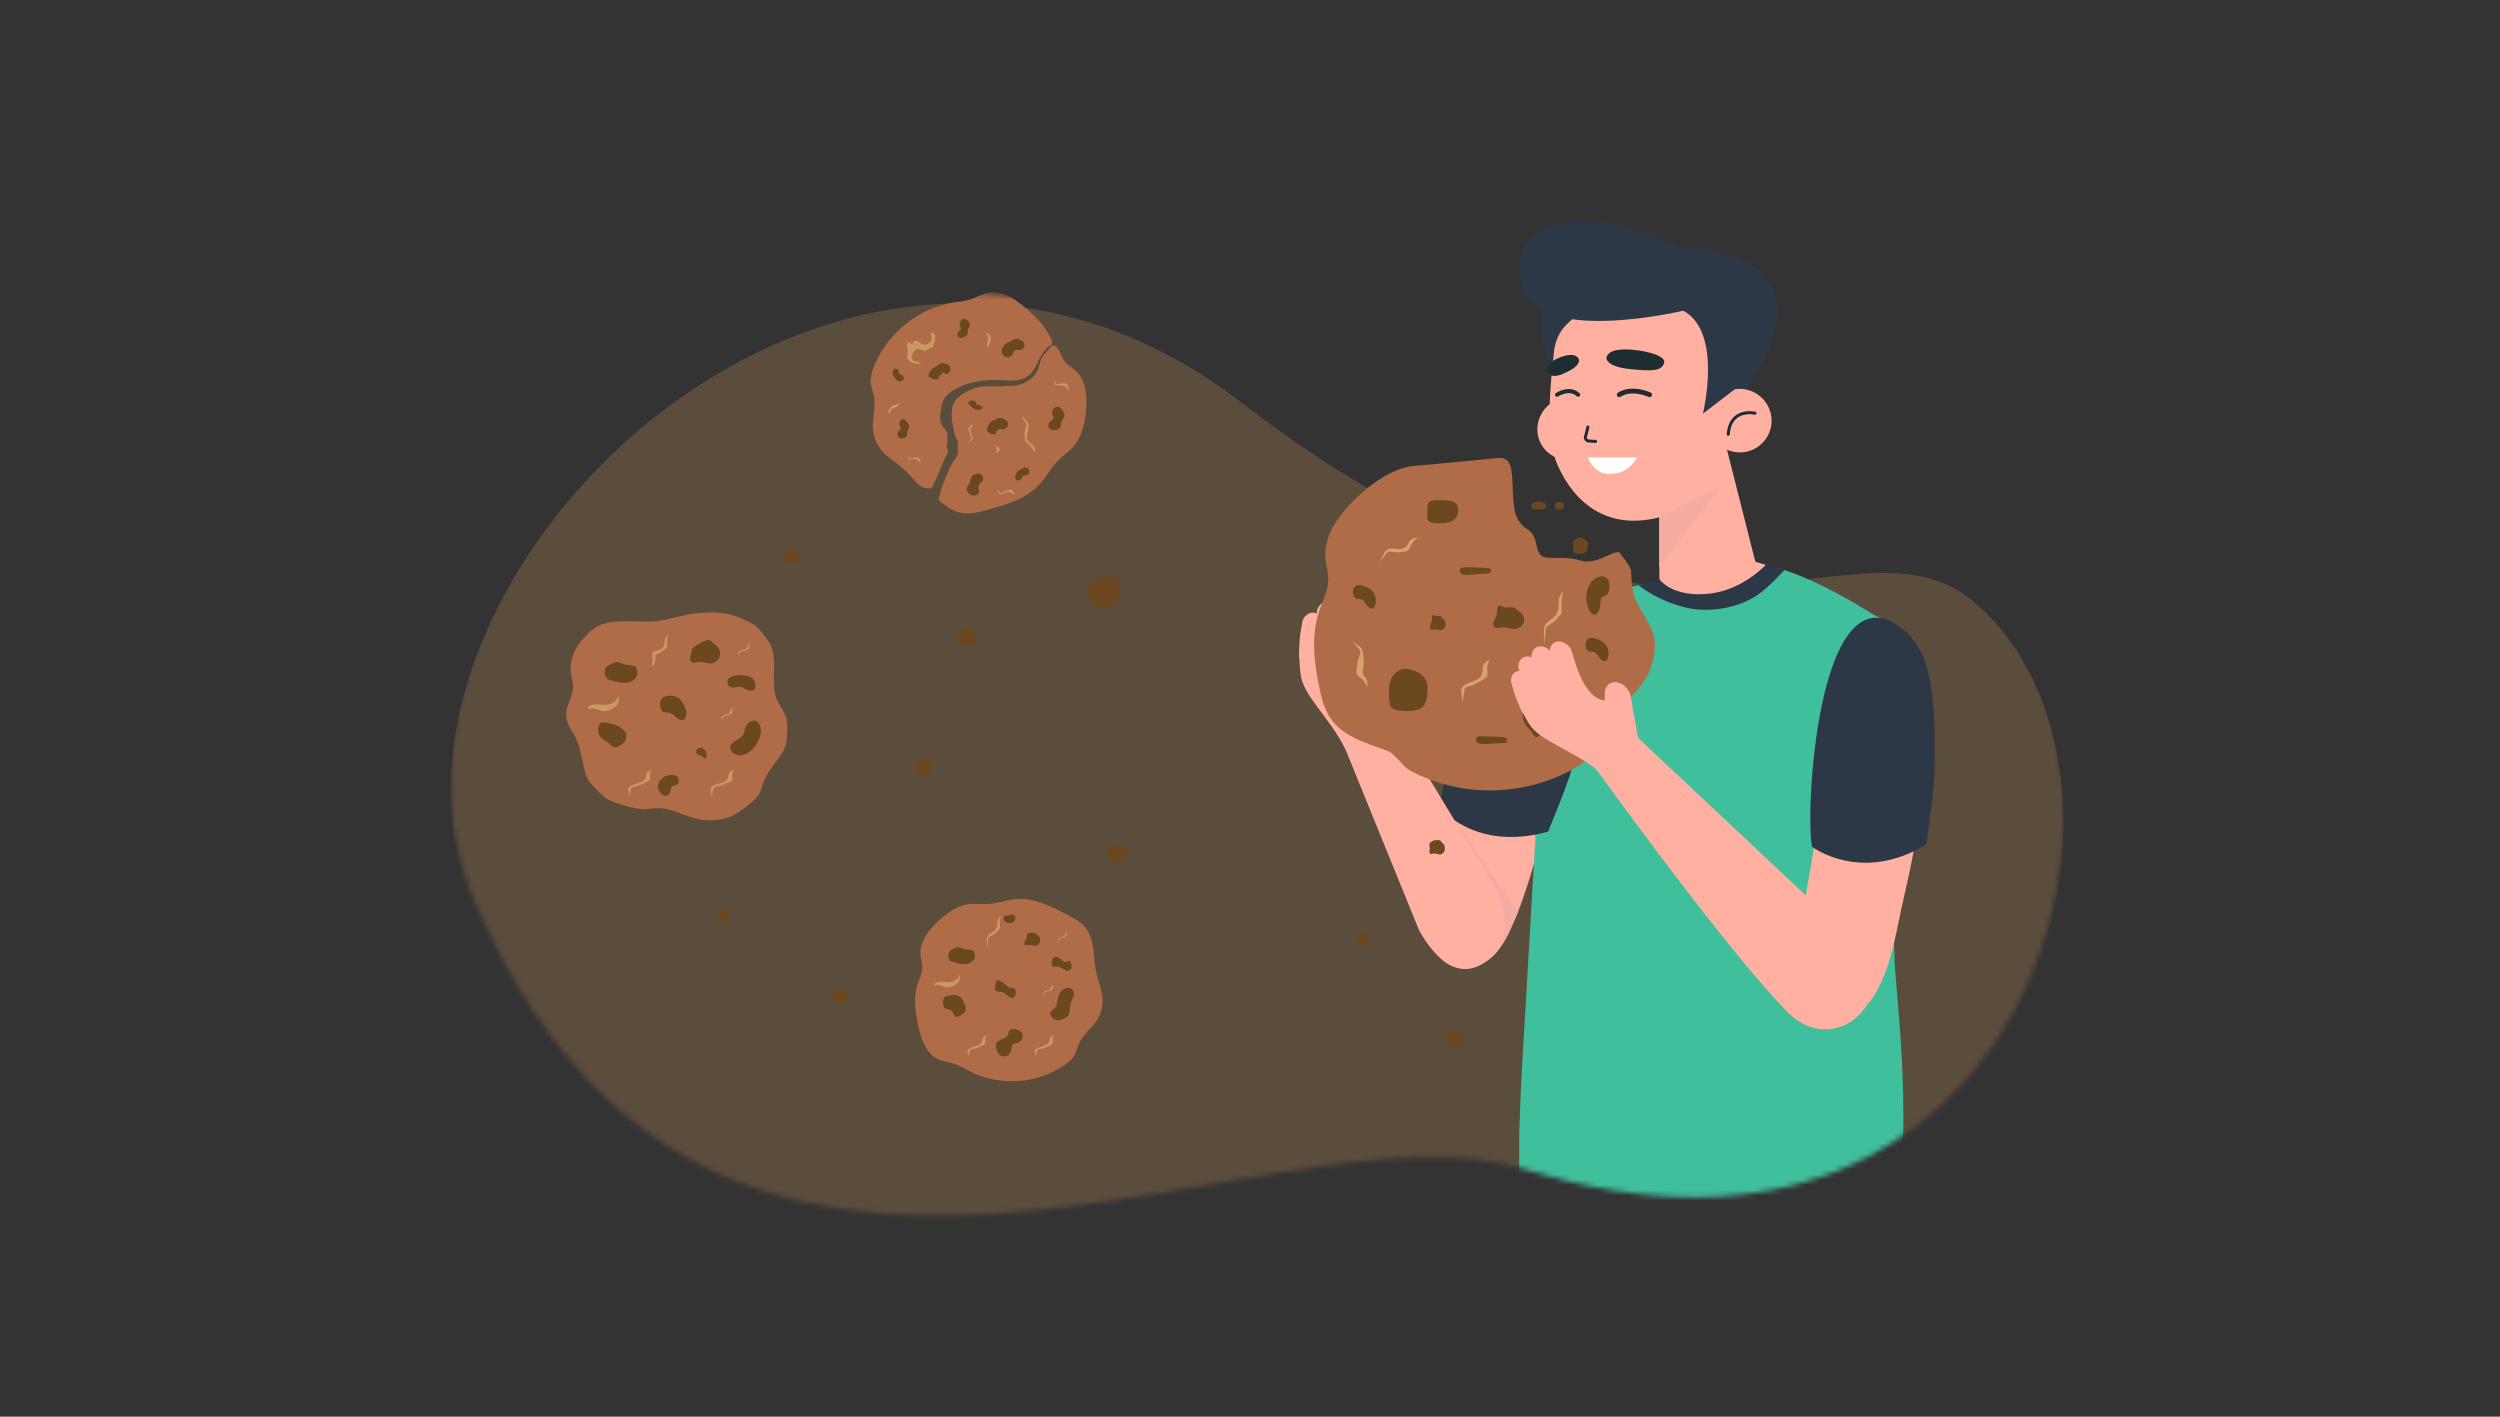 <svg width="480" height="272" viewBox="0 0 480 272" fill="none" xmlns="http://www.w3.org/2000/svg">
<rect x="0" y="0" width="480" height="272" fill="#333333" stroke="none"/>
<mask id="mask0" mask-type="alpha" maskUnits="userSpaceOnUse" x="86" y="32" width="311" height="202">
<path d="M378.992 113.571C418.43 146.722 390.403 255.133 292.686 224.454C243.532 209.022 136.764 280.166 90.926 172.442C64.742 110.907 160.149 15.189 238.365 75.308C265.082 95.843 293.844 28.97 311.858 32.592C348.969 40.054 363.17 100.271 378.992 113.571Z" fill="#FBB461"/>
</mask>
<g mask="url(#mask0)">
<path opacity="0.2" d="M378.992 115.571C418.43 148.722 390.403 257.133 292.686 226.454C243.532 211.022 136.764 282.166 90.926 174.442C64.742 112.907 160.148 17.189 238.365 77.308C320.121 140.148 355.489 95.816 378.992 115.571Z" fill="#FBB461"/>
<path d="M192.946 60.068C193.19 60.323 193.378 60.752 193.623 60.907C193.808 61.025 194.005 60.964 194.15 60.892L194.372 60.78C194.42 60.756 194.398 60.682 194.345 60.688C194.176 60.708 194.008 60.727 193.84 60.747C193.801 60.751 193.761 60.755 193.717 60.725C193.646 60.676 193.429 60.319 193.365 60.212C193.152 59.849 193.057 59.839 192.817 59.604C192.711 59.5 192.6 59.393 192.501 59.374C192.42 59.359 192.356 59.403 192.29 59.439C192.098 59.546 191.885 59.578 191.659 59.562C191.619 59.559 191.634 59.668 191.677 59.701C191.834 59.822 192.025 59.82 192.197 59.787C192.451 59.737 192.629 59.739 192.946 60.068Z" fill="#C99961"/>
<path d="M178.81 178.233C177.575 179.662 176.564 181.471 176.734 183.368C176.806 184.184 177.095 184.978 177.081 185.797C177.062 186.833 176.563 187.787 176.234 188.768C175.304 191.547 175.734 194.602 176.421 197.453C176.974 199.75 177.872 202.242 179.943 203.304C181.046 203.869 182.328 203.936 183.494 204.349C184.37 204.66 185.166 205.162 185.99 205.597C191.773 208.648 199.187 208.167 204.545 204.393C205.166 203.956 205.773 203.465 206.175 202.813C206.619 202.091 206.779 201.228 207.123 200.452C207.932 198.624 209.682 197.412 210.714 195.704C211.419 194.536 211.765 193.146 211.691 191.776C211.597 190.018 210.844 188.373 210.478 186.653C209.868 183.781 210.263 180.493 208.469 178.194C207.571 177.045 206.252 176.34 204.972 175.666C201.798 173.994 198.394 172.275 194.842 172.642C193.223 172.81 191.668 173.409 190.048 173.548C188.8 173.656 187.544 173.488 186.295 173.565C183.493 173.738 180.602 176.161 178.81 178.233Z" fill="#AF6C47"/>
<path d="M190.946 178.712C190.538 179.083 189.909 179.283 189.622 179.725C189.405 180.06 189.431 180.463 189.463 180.843C189.497 181.254 189.533 181.664 189.567 182.075C189.632 181.466 189.697 180.856 189.762 180.247C189.772 180.157 189.783 180.063 189.837 179.985C189.924 179.859 190.1 179.803 190.256 179.737C190.784 179.517 191.181 179.133 191.564 178.759C191.733 178.593 191.907 178.419 191.969 178.208C192.019 178.037 191.991 177.859 191.972 177.684C191.901 177.033 191.993 176.394 192.169 175.761C191.789 176.233 191.57 176.431 191.534 177.007C191.498 177.619 191.473 178.233 190.946 178.712Z" fill="#C99961"/>
<path d="M187.795 200.695C187.247 200.945 186.402 201.081 186.017 201.38C185.725 201.605 185.76 201.879 185.803 202.135C185.85 202.412 185.897 202.689 185.944 202.966C186.032 202.555 186.119 202.143 186.207 201.732C186.22 201.672 186.235 201.608 186.307 201.556C186.425 201.471 186.661 201.433 186.871 201.389C187.58 201.24 188.114 200.981 188.628 200.728C188.856 200.616 189.09 200.498 189.173 200.356C189.24 200.241 189.203 200.12 189.178 200.002C189.082 199.563 189.206 199.132 189.443 198.704C188.932 199.023 188.638 199.157 188.59 199.545C188.536 199.957 188.504 200.371 187.795 200.695Z" fill="#C99961"/>
<path d="M200.733 200.695C200.185 200.945 199.34 201.081 198.955 201.38C198.663 201.605 198.698 201.879 198.741 202.135C198.788 202.412 198.835 202.689 198.882 202.966C198.97 202.555 199.057 202.143 199.145 201.732C199.158 201.672 199.173 201.608 199.245 201.556C199.363 201.471 199.599 201.433 199.809 201.389C200.518 201.24 201.052 200.981 201.566 200.728C201.794 200.616 202.028 200.498 202.111 200.356C202.178 200.241 202.141 200.12 202.116 200.002C202.02 199.563 202.144 199.132 202.381 198.704C201.87 199.023 201.576 199.157 201.528 199.545C201.474 199.957 201.441 200.371 200.733 200.695Z" fill="#C99961"/>
<path d="M201.426 190.023C201.153 190.148 200.73 190.215 200.537 190.365C200.391 190.478 200.409 190.614 200.431 190.743C200.454 190.881 200.477 191.02 200.5 191.158C200.544 190.952 200.588 190.747 200.631 190.541C200.638 190.511 200.645 190.479 200.682 190.453C200.741 190.411 200.859 190.391 200.963 190.369C201.318 190.294 201.585 190.165 201.842 190.039C201.956 189.983 202.073 189.924 202.115 189.853C202.149 189.796 202.129 189.735 202.117 189.676C202.069 189.457 202.131 189.241 202.25 189.027C201.995 189.186 201.847 189.254 201.823 189.448C201.797 189.654 201.781 189.861 201.426 190.023Z" fill="#C99961"/>
<path d="M204.086 179.842C203.812 179.966 203.389 180.034 203.196 180.183C203.051 180.296 203.068 180.432 203.09 180.561C203.113 180.7 203.123 180.757 203.146 180.896C203.19 180.69 203.248 180.566 203.292 180.36C203.298 180.33 203.305 180.297 203.342 180.271C203.401 180.229 203.571 180.167 203.675 180.144C204.03 180.07 204.245 179.983 204.503 179.857C204.616 179.801 204.733 179.743 204.775 179.672C204.809 179.614 204.79 179.554 204.777 179.495C204.729 179.275 204.753 179.105 204.872 178.892C204.616 179.051 204.606 179.112 204.582 179.306C204.556 179.512 204.44 179.679 204.086 179.842Z" fill="#C99961"/>
<path d="M182.082 183.379C182.057 183.743 182.134 184.139 182.395 184.389C182.562 184.549 182.786 184.631 183.005 184.701C183.383 184.823 183.767 184.925 184.155 185.006C184.652 185.109 185.164 185.179 185.663 185.089C186.216 184.989 186.75 184.673 187.027 184.173C187.302 183.673 187.27 182.986 186.876 182.575C186.637 182.325 185.414 182.317 185.093 182.198C184.308 181.909 184.047 181.697 183.237 182.075C182.515 182.412 182.146 182.574 182.082 183.379Z" fill="#6B481F"/>
<path d="M182.7 191.092C182.211 191.157 181.516 191.132 181.264 191.564C181.089 191.864 181.041 192.226 181.052 192.576C181.061 192.823 181.098 193.073 181.202 193.295C181.527 193.991 182.146 193.569 182.7 194.092C182.907 194.288 183.318 195.204 183.596 195.245C183.791 195.274 183.983 195.191 184.162 195.107C184.686 194.859 185.249 194.519 185.391 193.948C185.495 193.525 185.338 193.085 185.173 192.683C184.67 191.47 184.076 190.91 182.7 191.092Z" fill="#6B481F"/>
<path d="M191.2 200.592C191.255 199.773 192.548 199.572 193.2 199.092C193.853 198.614 193.46 197.638 194.262 197.584C194.97 197.537 195.78 197.673 196.177 198.273C196.598 198.91 196.265 199.916 195.552 200.162C195.179 200.29 194.726 200.249 194.45 200.533C194.151 200.841 194.23 201.345 194.13 201.766C193.971 202.437 193.267 202.912 192.594 202.835C191.679 202.729 191.139 201.5 191.2 200.592Z" fill="#6B481F"/>
<path d="M191.2 188.592C191.036 188.988 190.896 190.068 191.269 190.265C191.64 190.461 192.1 190.356 192.497 190.491C192.891 190.624 193.17 190.974 193.49 191.244C193.811 191.515 194.274 191.714 194.631 191.499C194.924 191.322 195.024 190.935 195.022 190.587C195.021 190.37 194.99 190.149 194.902 189.951C194.773 189.659 193.962 189.769 193.7 189.592C193.025 189.136 191.653 187.504 191.2 188.592Z" fill="#6B481F"/>
<path d="M203.527 190.592C203.218 191.06 203.122 191.635 202.997 192.185C202.859 192.789 203.064 193.057 202.607 193.465C202.437 193.617 201.818 194.103 201.731 194.317C201.681 194.442 201.679 194.582 201.7 194.715C201.806 195.384 202.478 195.855 203.141 195.879C203.805 195.904 204.437 195.568 204.943 195.128C205.586 194.568 205.341 193.285 205.607 192.465C205.763 191.983 206.327 191.083 206.2 190.592C205.888 189.387 204.349 189.353 203.527 190.592Z" fill="#6B481F"/>
<path d="M198.2 179.092C197.93 179.088 197.384 179.067 197.267 179.338C197.162 179.583 197.137 179.823 197.11 180.092C197.074 180.455 196.812 180.481 196.729 180.834C196.681 181.037 196.68 181.285 196.824 181.421C197.01 181.595 197.287 181.469 197.528 181.434C197.964 181.369 198.398 181.641 198.836 181.585C199.201 181.537 199.531 181.241 199.65 180.854C199.769 180.467 199.671 180.009 199.408 179.723C199.28 179.584 199.321 179.739 199.2 179.592C198.853 179.17 198.758 179.101 198.2 179.092Z" fill="#6B481F"/>
<path d="M201.996 184.482C201.937 184.906 201.79 185.501 202.2 185.592C202.608 185.684 202.782 185.568 203.2 185.592C203.615 185.618 204.011 186.023 204.39 186.2C204.768 186.376 205.266 186.446 205.557 186.143C205.795 185.895 205.792 185.495 205.702 185.159C205.646 184.949 205.561 184.744 205.426 184.576C205.227 184.329 204.55 184.942 204.2 184.592C203.2 183.592 202.156 183.311 201.996 184.482Z" fill="#6B481F"/>
<path d="M182.858 188.465C183.499 188.257 184.089 187.773 184.262 187.11C184.308 187.618 184.338 188.183 184.027 188.582C183.912 188.73 183.758 188.842 183.603 188.946C183.015 189.342 182.322 189.664 181.627 189.545C181.035 189.443 180.475 189.026 179.887 189.155C179.789 189.177 179.69 189.214 179.59 189.204C179.489 189.193 179.385 189.114 179.393 189.011C179.398 188.939 179.453 188.884 179.508 188.839C180.355 188.152 181.852 188.791 182.858 188.465Z" fill="#C99961"/>
<path d="M161.053 189.843C160.774 189.838 160.445 189.42 160.329 189.694C160.213 189.967 160.264 190.278 160.231 190.587C160.197 190.999 159.996 191.34 159.906 191.717C159.847 191.923 159.843 192.198 159.98 192.372C160.172 192.582 160.426 192.448 160.678 192.383C161.126 192.321 161.54 192.637 161.96 192.575C162.324 192.512 162.664 192.208 162.783 191.796C162.901 191.385 162.825 190.868 162.551 190.554C162.413 190.414 162.276 190.275 162.138 190.135C161.838 189.648 161.584 189.851 161.053 189.843Z" fill="#6B481F"/>
<path d="M187.475 122.248C187.465 122.876 186.992 123.797 186.24 123.797C185.488 123.797 183.848 124.565 183.878 122.627C183.909 120.652 185.452 120.644 185.452 120.644C185.452 120.644 187.505 120.31 187.475 122.248Z" fill="#6B481F"/>
<path d="M215.028 113.338C215.008 114.638 214.267 116.546 213.102 116.552C211.936 116.558 208.846 117.347 208.909 113.338C208.917 111.129 211.545 111.005 211.545 111.005C211.545 111.005 215.091 109.328 215.028 113.338Z" fill="#6B481F"/>
<path d="M178.989 147.069C178.959 149.05 177.813 149.189 177.49 149.184C176.572 149.17 175.702 149.014 175.733 147.07C175.748 146.064 177.49 145.71 177.49 145.71C177.49 145.71 179.02 145.125 178.989 147.069Z" fill="#6B481F"/>
<path d="M140.162 175.627C140.141 177.015 139.339 177.112 139.112 177.109C138.469 177.098 137.86 176.989 137.881 175.628C137.892 174.923 139.112 174.675 139.112 174.675C139.112 174.675 140.184 174.265 140.162 175.627Z" fill="#6B481F"/>
<path d="M194.971 176.26C194.957 177.138 194.156 177.195 193.929 177.191C193.286 177.181 192.676 177.109 192.69 176.247C192.697 175.801 193.915 175.651 193.915 175.651C193.915 175.651 194.984 175.398 194.971 176.26Z" fill="#6B481F"/>
<path d="M215.704 162.556C217.11 163.057 216.013 165.582 214.373 165.557C212.733 165.531 212.739 165.169 212.766 163.459C212.61 161.057 215.704 162.556 215.704 162.556Z" fill="#6B481F"/>
<path d="M153.593 106.6C153.571 107.975 153.19 108.307 151.945 108.287C150.7 108.268 150.704 107.982 150.725 106.633C150.747 105.257 151.945 105.688 151.945 105.688C151.945 105.688 153.614 105.25 153.593 106.6Z" fill="#6B481F"/>
<path d="M297.236 112.236C297.236 112.236 294.648 118.997 294.581 119.421C290.387 130.578 285.029 139.951 280.947 150.952C277.89 159.029 268.944 175.576 276.912 184.285C280.928 187.743 285.847 185.177 287.944 182.076C293.121 174.333 295.029 161.726 298.732 153.403L310.669 126.784L324.19 120.402C324.056 120.424 297.37 112.214 297.236 112.236Z" fill="#FFB0A0"/>
<path d="M299.715 54.595C299.715 54.595 291.882 56.767 298.512 72.428L306.742 55.738L299.715 54.595Z" fill="#2D3846"/>
<path d="M299.715 48.739C299.715 48.739 362.015 37.194 333.894 76.632L332.179 75.717L330.465 56.741L299.715 48.739Z" fill="#2D3846"/>
<path d="M342.01 109.465C342.01 109.465 336.272 107.367 334.001 107.268L322.945 109.045C322.945 109.045 320.477 109.835 318.009 111.809L324.031 126.123L342.01 109.465Z" fill="#FFB0A0"/>
<path d="M306.95 83.575C306.259 86.832 303.199 88.905 299.941 88.214C296.683 87.523 294.61 84.463 295.301 81.205C295.992 77.948 299.053 75.874 302.31 76.566C305.568 77.257 307.641 80.416 306.95 83.575Z" fill="#FFB0A0"/>
<path d="M318.599 93.842V111.751L337.849 111.118L331.151 84.642L318.599 93.842Z" fill="#FFB0A0"/>
<path d="M300.731 62.352C299.349 63.734 298.559 65.609 298.362 67.584C297.769 73.309 296.486 83.477 299.053 89.302C302.409 96.903 309.077 102.04 319.146 99.177C319.146 99.177 331.432 96.508 332.518 80.713C334.196 55.54 312.478 50.407 300.731 62.352Z" fill="#FFB0A0"/>
<path d="M304.877 81.994L304.383 83.969C304.383 84.265 304.581 84.561 304.877 84.66L306.358 84.758" stroke="#1D2D32" stroke-width="0.581" stroke-miterlimit="10" stroke-linecap="round" stroke-linejoin="round"/>
<path d="M313.761 67.188C313.761 67.188 308.628 66.497 308.43 68.767C308.43 68.767 308.332 70.347 312.774 70.841C317.216 71.334 318.993 71.236 319.487 69.755C320.079 68.373 316.13 67.385 313.761 67.188Z" fill="#1D2D32"/>
<path d="M298.756 68.965C298.756 68.965 302.113 67.188 303.1 68.866C303.1 68.866 303.791 70.051 300.829 71.433C298.658 72.519 297.769 72.321 297.276 71.532C296.683 70.742 297.473 69.557 298.756 68.965Z" fill="#1D2D32"/>
<path d="M314.255 87.822H304.877C304.877 87.822 305.864 91.079 309.122 90.981C312.972 90.981 314.255 87.822 314.255 87.822Z" fill="white"/>
<path d="M316.723 75.788C316.723 75.788 313.366 74.209 310.898 75.788" stroke="#1D2D32" stroke-width="0.93" stroke-miterlimit="10" stroke-linecap="round" stroke-linejoin="round"/>
<path d="M298.954 75.788C298.954 75.788 301.323 74.209 303.001 75.788" stroke="#1D2D32" stroke-width="0.78" stroke-miterlimit="10" stroke-linecap="round" stroke-linejoin="round"/>
<path d="M319.191 98.877L327.384 96.212L320.079 106.479L319.191 98.877Z" fill="#FFB0A0"/>
<path d="M340.021 81.997C339.33 85.255 336.171 87.427 332.814 86.736C329.556 86.044 327.385 82.885 328.076 79.529C328.767 76.271 331.926 74.1 335.282 74.791C338.54 75.482 340.712 78.739 340.021 81.997Z" fill="#FFB0A0"/>
<path d="M336.961 79.332C336.961 79.332 332.222 78.246 331.827 83.379" stroke="#1D2D32" stroke-width="0.581" stroke-miterlimit="10" stroke-linecap="round" stroke-linejoin="round"/>
<path d="M330.579 93.216L318.574 99.328V108.893L330.579 93.216Z" fill="#F4ABA2"/>
<path d="M278.444 156.076L287.444 182.576C287.444 182.576 288.944 181.076 289.944 178.576C290.496 177.195 291.444 175.076 291.444 175.076L278.444 156.076Z" fill="#F4ABA2"/>
<path d="M326.956 79.43C326.956 79.43 330.843 63.769 323.184 59.654C323.184 59.654 294.533 66.543 292.018 54.54C289.504 42.423 302.878 39.681 318.726 45.594C328.921 49.398 333.701 59.54 333.701 59.54L334.008 74.028L326.956 79.43Z" fill="#2D3846"/>
<path d="M295.076 125.227C296.721 122.229 298.229 119.361 301.383 117.536C304.4 115.841 307.062 114.375 311.717 113.103C314.575 112.323 314.575 112.323 318.005 111.75C326.006 116.335 331.722 114.037 331.722 114.037C338.009 112.323 339.199 108.632 340.295 108.893C346.583 110.037 356.712 116.072 359.728 118.028C364.116 120.114 365.444 121.457 365.444 121.457L366.587 127.173C366.587 127.173 364.457 133.44 363.772 142.044C363.635 157.296 363.497 178.675 363.772 185.063C363.909 187.67 365.417 202.14 365.417 211.656C365.554 217.001 365.28 217.844 365.417 223.188C365.554 224.883 365.417 231.19 365.417 231.19C365.417 231.19 345.408 232.922 324.934 232.922C304.46 232.922 292.824 231.19 291.681 231.19V218.044C291.681 218.044 291.922 210.092 292.333 202.922C293.156 189.756 293.842 176.589 294.664 163.423C294.664 162.771 294.801 161.989 294.801 161.337V160.424C294.664 162.249 294.527 154.181 294.664 155.745C294.324 148.315 294.664 146.6 294.664 142.028" fill="#40BF9C"/>
<path d="M352.708 135.675C349.267 145.833 349.545 157.225 347.191 169.033C346.241 173.801 346.402 179.573 344.016 184.17C342.713 186.792 343.906 188.824 344.741 191.547C346.924 199.331 356.719 196.499 359.998 190.879C363.036 185.698 363.885 179.901 365.056 174.488C366.837 166.626 368.739 158.544 368.814 150.642C369.071 144.591 370.57 135.302 361.324 133.614L352.708 135.675Z" fill="#FFB0A0"/>
<path d="M370.081 128.586C369.236 125.127 367.427 122.116 364.051 119.85C349.013 110.582 346.515 156 347.92 162.592C347.92 162.592 357.348 169.749 369.845 162.145C369.845 162.145 371.743 149.617 371.444 146.576C371.444 139.52 371.553 134.582 370.081 128.586Z" fill="#2D3846"/>
<path d="M306.583 127.447C306.711 123.888 305.788 120.499 303.156 117.4C291.205 104.392 276.833 148.258 276.392 154.985C276.392 154.985 283.137 163.597 297.231 159.677C297.231 159.677 301.694 149.016 302.234 146.009C303.25 140.341 306.369 133.617 306.583 127.447Z" fill="#2D3846"/>
<path d="M327.721 114.037C320.862 114.609 318.576 111.18 318.576 111.18L314.575 112.323C314.575 112.323 318.576 115.752 324.863 116.895C324.863 116.895 331.15 118.038 336.866 114.609C339.317 113.138 342.582 109.465 342.582 109.465L339.152 108.322C339.152 108.322 334.58 113.466 327.721 114.037Z" fill="#2D3846"/>
<path d="M286.182 168.928L267.813 138.565L258.42 144.092L272.445 178.576C275.372 183.908 280.945 190.076 287.445 182.576C290.965 178.514 287.662 171.264 286.182 168.928Z" fill="#FFB0A0"/>
<path d="M272.618 133.275C272.869 131.894 272.411 130.487 271.451 129.599C270.133 128.444 268.331 128.83 267.615 130.534L266.97 131.843C265.418 130.848 263.364 128.133 265.09 119.176C265.376 117.598 264.524 116.119 263.295 115.591C262.345 115.215 261.332 115.744 260.875 116.578C260.875 116.578 260.759 116.659 260.84 116.776C260.588 115.915 260.023 115.1 259.153 114.84C258.203 114.464 257.19 114.993 256.733 115.827C256.617 115.908 256.581 116.105 256.545 116.303C256.303 115.953 255.944 115.684 255.55 115.613C254.599 115.237 253.587 115.766 253.13 116.6C252.977 116.878 252.825 117.156 252.87 117.47C252.834 117.667 252.834 117.667 252.799 117.864L252.718 117.748C251.767 117.372 250.755 117.901 250.298 118.735C250.146 119.013 249.993 119.291 250.038 119.605C249.493 122.052 249.377 124.374 249.414 126.418C249.414 126.418 249.414 126.418 249.495 126.535C249.513 127.557 249.567 128.382 249.702 129.323C250.054 133.563 255.476 137.854 258.42 144.092L270.095 143.818L272.618 133.275Z" fill="#FFB0A0"/>
<path d="M258.387 97.742C256.117 100.345 254.236 103.599 254.468 107.061C254.56 108.528 255.108 110.003 255.027 111.526C254.941 113.4 254.056 115.145 253.399 116.952C251.605 122.025 252.318 127.606 253.494 132.842C254.402 136.96 255.85 139.444 259.592 141.437C261.576 142.524 264.306 143.387 266.409 144.182C268 144.793 269.166 147.039 270.639 147.883C281.069 153.615 294.571 152.946 304.396 146.182C305.552 145.379 306.651 144.517 307.413 143.356C308.233 142.079 308.543 140.501 309.195 139.045C310.733 135.728 313.911 133.55 315.846 130.473C317.136 128.382 317.805 125.813 317.729 123.35C317.608 120.123 314.229 116.846 313.592 113.729C312.587 108.496 314.271 110.515 311.079 106.244C310.182 105.117 306.753 108.698 303.34 107.589C300.666 106.727 297.225 107.435 296.148 106.832C294.562 105.928 295.464 103.07 293.426 101.748C291.332 100.426 290.9 98.777 290.696 97.191C290.028 92.374 291.188 87.643 287.639 87.939C284.719 88.187 274.355 89.256 272.066 89.396C266.975 89.61 261.704 93.984 258.387 97.742Z" fill="#AF6C47"/>
<path d="M275.759 118.289C275.48 118.284 275.151 117.866 275.035 118.14C274.919 118.413 274.97 118.724 274.937 119.033C274.903 119.445 274.702 119.786 274.612 120.163C274.553 120.369 274.549 120.644 274.686 120.818C274.878 121.028 275.132 120.894 275.384 120.829C275.832 120.767 276.246 121.083 276.667 121.021C277.031 120.958 277.371 120.653 277.489 120.242C277.607 119.831 277.531 119.314 277.257 119C277.119 118.86 276.982 118.72 276.844 118.581C276.545 118.094 276.29 118.297 275.759 118.289Z" fill="#6B481F"/>
<path d="M275.639 161.326C275.36 161.322 275.264 161.326 274.944 161.576C274.709 161.759 274.477 161.767 274.444 162.076C274.41 162.488 274.582 162.824 274.492 163.201C274.433 163.406 274.429 163.681 274.566 163.856C274.758 164.065 275.012 163.931 275.264 163.866C275.712 163.805 276.126 164.121 276.546 164.059C276.911 163.995 277.251 163.691 277.369 163.28C277.487 162.869 277.411 162.352 277.137 162.038C276.999 161.898 276.862 161.758 276.724 161.618C276.424 161.132 276.17 161.334 275.639 161.326Z" fill="#6B481F"/>
<path d="M289.066 116.632C288.507 116.623 287.846 115.994 287.616 116.403C287.386 116.812 287.491 117.278 287.428 117.742C287.362 118.36 286.963 118.87 286.787 119.435C286.67 119.743 286.664 120.156 286.939 120.418C287.325 120.734 287.831 120.535 288.336 120.44C289.231 120.351 290.062 120.828 290.902 120.738C291.629 120.646 292.307 120.192 292.54 119.577C292.773 118.961 292.618 118.184 292.066 117.711C291.79 117.5 291.514 117.29 291.238 117.079C290.635 116.347 290.127 116.649 289.066 116.632Z" fill="#6B481F"/>
<path d="M298.503 118.347C297.956 118.948 297.114 119.239 296.685 119.964C296.378 120.508 296.427 121.179 296.417 121.788C296.467 122.46 296.516 123.131 296.505 123.801C296.58 122.827 296.716 121.793 296.791 120.819C296.793 120.697 296.796 120.514 296.917 120.394C297.04 120.213 297.28 120.095 297.462 119.976C298.184 119.622 298.731 119.021 299.279 118.42C299.521 118.18 299.765 117.879 299.831 117.514C299.895 117.21 299.839 116.965 299.844 116.661C299.741 115.562 299.877 114.528 300.132 113.496C299.582 114.279 299.279 114.58 299.264 115.555C299.308 116.531 299.232 117.566 298.503 118.347Z" fill="#D5A46B"/>
<path d="M283.612 130.467C282.803 130.92 281.541 131.179 280.96 131.728C280.495 132.186 280.602 132.652 280.593 133.21C280.699 133.77 280.69 134.328 280.796 134.887C280.924 134.052 281.05 133.31 281.177 132.475C281.178 132.382 281.181 132.196 281.297 132.105C281.529 131.923 281.874 131.835 282.104 131.746C283.138 131.483 283.948 130.938 284.756 130.485C285.102 130.305 285.449 130.031 285.568 129.754C285.686 129.57 285.575 129.289 285.578 129.103C285.477 128.265 285.605 127.429 285.961 126.598C285.15 127.236 284.688 127.508 284.676 128.252C284.663 129.089 284.651 129.833 283.612 130.467Z" fill="#D5A46B"/>
<path d="M268.843 105.432C268.055 105.469 267.147 105.212 266.495 105.456C266.026 105.642 265.761 106.139 265.597 106.564C265.332 107.061 265.167 107.485 264.902 107.982C265.367 107.34 265.816 106.786 266.281 106.144C266.382 106.071 266.398 105.983 266.582 105.926C266.766 105.869 267.018 105.915 267.27 105.962C268.11 106.116 268.814 106.063 269.535 105.923C269.887 105.896 270.155 105.855 270.371 105.621C270.572 105.476 270.604 105.3 270.736 105.052C271.05 104.291 271.599 103.664 272.216 103.141C271.395 103.354 271.043 103.38 270.578 104.022C270.281 104.695 269.9 105.353 268.843 105.432Z" fill="#D5A46B"/>
<path d="M305.149 135.68C304.567 135.671 303.769 135.461 303.331 135.553C302.966 135.646 302.961 135.942 302.884 136.236C302.806 136.531 302.8 136.926 302.723 137.221C302.947 136.83 303.172 136.438 303.323 136.046C303.325 135.947 303.398 135.948 303.47 135.95C303.616 135.952 303.834 135.955 304.051 136.057C304.703 136.265 305.287 136.175 305.797 136.183C306.015 136.187 306.306 136.191 306.382 135.995C306.456 135.897 306.458 135.799 306.534 135.603C306.614 135.11 306.84 134.62 307.209 134.33C306.625 134.42 306.334 134.415 306.182 134.808C306.03 135.2 305.877 135.691 305.149 135.68Z" fill="#D5A46B"/>
<path d="M261.772 127.852C261.926 126.956 261.754 125.937 261.675 125.165C261.607 124.609 261.189 124.238 260.817 123.99C260.399 123.619 260.027 123.371 259.608 123C260.119 123.618 260.548 124.206 261.059 124.824C261.105 124.948 261.187 124.979 261.198 125.195C261.209 125.411 261.103 125.689 260.997 125.967C260.645 126.893 260.526 127.695 260.488 128.529C260.428 128.93 260.404 129.239 260.578 129.517C260.67 129.764 260.833 129.826 261.042 130.012C261.705 130.476 262.18 131.187 262.539 131.96C262.531 131.003 262.59 130.601 262.079 129.983C261.534 129.457 261.628 128.963 261.772 127.852Z" fill="#D5A46B"/>
<path d="M293.893 134.165C293.397 134.232 292.895 134.674 292.613 135.418C292.425 135.94 292.371 136.538 292.362 137.062C292.357 137.436 292.395 137.886 292.479 138.262C292.776 139.39 293.625 139.853 294.197 140.686C294.417 140.989 294.59 141.441 294.859 141.52C295.038 141.598 295.266 141.451 295.448 141.305C295.994 140.939 296.588 140.349 296.739 139.377C296.839 138.705 296.716 137.954 296.546 137.277C296.083 135.248 295.294 133.887 293.893 134.165Z" fill="#6B481F"/>
<path d="M304.492 123.286C304.297 123.888 304.471 124.629 304.885 124.905C305.253 125.179 305.766 125.053 306.181 125.261C306.596 125.469 306.867 126.01 307.186 126.418C307.505 126.826 308.012 127.103 308.387 126.84C308.717 126.577 308.818 126.041 308.827 125.503C308.832 125.168 308.791 124.831 308.702 124.561C308.569 124.156 308.342 123.817 308.067 123.544C307.335 122.793 304.982 121.682 304.492 123.286Z" fill="#6B481F"/>
<path d="M259.832 113.163C259.637 113.765 259.811 114.507 260.225 114.782C260.593 115.056 261.106 114.93 261.521 115.138C261.936 115.346 262.206 115.887 262.525 116.295C262.844 116.703 263.351 116.98 263.727 116.717C264.057 116.454 264.158 115.918 264.166 115.381C264.172 115.045 264.13 114.708 264.042 114.438C263.909 114.033 263.682 113.694 263.407 113.421C262.675 112.67 260.322 111.559 259.832 113.163Z" fill="#6B481F"/>
<path d="M279.96 97.967C279.931 99.842 278.643 100.512 276.322 100.476C274 100.44 274.006 100.045 274.035 98.22C274.063 96.395 274.069 96 276.391 96.036C278.712 96.072 279.988 96.142 279.96 97.967Z" fill="#6B481F"/>
<path d="M286.211 109.519C286.264 110.377 285.414 110.045 283.24 110.281C281.001 110.515 280.279 110.43 280.293 109.574C280.306 108.717 281.486 108.931 283.787 108.967C286.088 109.003 286.218 109.103 286.211 109.519Z" fill="#6B481F"/>
<path d="M289.299 142.046C289.363 142.893 289.446 142.532 286.883 142.758C284.242 142.983 283.391 142.897 283.404 142.051C283.417 141.205 283.647 141.378 286.361 141.42C289.075 141.463 289.305 141.636 289.299 142.046Z" fill="#6B481F"/>
<path d="M274.103 132.158C274.048 135.709 273.064 136.565 269.849 136.515C266.635 136.465 266.646 135.728 266.7 132.244C266.756 128.693 269.721 128.373 269.721 128.373C269.721 128.373 274.158 128.674 274.103 132.158Z" fill="#6B481F"/>
<path d="M280.648 199.194C280.626 200.59 281.206 200.896 279.325 200.866C277.444 200.837 277.449 200.547 277.47 199.178C277.492 197.782 279.226 197.665 279.226 197.665C279.226 197.665 280.67 197.824 280.648 199.194Z" fill="#6B481F"/>
<path d="M262.731 180.101C262.709 181.476 262.935 181.775 261.69 181.756C260.444 181.737 260.449 181.451 260.47 180.102C260.478 179.577 261.69 179.157 261.69 179.157C261.69 179.157 262.752 178.751 262.731 180.101Z" fill="#6B481F"/>
<path d="M304.894 104.662C304.872 106.037 304.491 106.369 303.246 106.349C302.001 106.33 302.005 106.045 302.026 104.695C302.048 103.32 303.197 103.196 303.197 103.196C303.197 103.196 304.915 103.312 304.894 104.662Z" fill="#6B481F"/>
<path d="M296.877 97.047C296.866 97.7 296.488 97.855 295.243 97.835C293.998 97.816 294 97.68 294.01 97.039C294.02 96.386 295.167 96.337 295.167 96.337C295.167 96.337 296.887 96.406 296.877 97.047Z" fill="#6B481F"/>
<path d="M300.308 97.038C300.297 97.698 300.066 97.857 299.307 97.845C298.548 97.833 298.55 97.696 298.56 97.048C298.571 96.387 299.27 96.33 299.27 96.33C299.27 96.33 300.318 96.389 300.308 97.038Z" fill="#6B481F"/>
<path d="M304.559 114.551C304.616 113.407 305.027 112.34 305.55 111.704C306.072 111.068 306.709 110.721 307.38 110.66C307.933 110.597 308.6 110.822 308.903 111.685C309.203 112.62 308.946 113.976 308.349 114.324C308.069 114.534 307.676 114.457 307.473 114.811C307.23 115.237 307.298 115.954 307.21 116.525C307.077 117.453 306.514 118.16 305.964 118.008C305.178 117.853 304.499 115.838 304.559 114.551Z" fill="#6B481F"/>
<path d="M354.388 179.126L312.797 140.062L305.297 146.062C305.297 146.062 330.937 181.88 343.317 194.435C349.817 200.963 359.33 196.974 360.205 187.366C360.611 183.04 357.422 181.963 354.388 179.126Z" fill="#FFB0A0"/>
<path d="M313.059 133.515C312.737 132.339 311.851 131.408 310.766 131.073C309.3 130.662 308.033 131.64 308.11 133.243L308.096 134.511C306.508 134.313 303.88 132.956 301.874 125.291C301.507 123.947 300.285 123.108 299.124 123.155C298.238 123.216 297.643 124.011 297.598 124.836C297.598 124.836 297.537 124.943 297.644 125.004C297.124 124.424 296.376 123.996 295.597 124.119C294.711 124.181 294.116 124.975 294.071 125.8C294.01 125.907 294.056 126.075 294.102 126.243C293.781 126.06 293.399 125.984 293.063 126.076C292.177 126.137 291.582 126.932 291.537 127.757C291.522 128.031 291.507 128.306 291.66 128.535C291.706 128.703 291.706 128.703 291.752 128.871L291.645 128.81C290.759 128.872 290.164 129.666 290.119 130.491C290.104 130.766 290.088 131.041 290.241 131.27C290.731 133.392 291.512 135.255 292.307 136.843C292.307 136.843 292.307 136.843 292.414 136.904C292.811 137.698 293.163 138.323 293.622 139.01C295.487 142.201 302.162 144.166 306.807 147.951L314.871 143.773L313.059 133.515Z" fill="#FFB0A0"/>
<path d="M204.575 69.576C204.247 69.201 204.009 68.767 203.807 68.31C203.447 67.495 202.644 65.624 201.633 66.635C201.17 67.41 199.677 68.591 199.677 69.778C199.409 70.482 199.233 71.24 198.787 71.855C198.295 72.533 197.187 73.317 196.413 73.635C194.84 74.28 194.017 74.007 192.358 74.137C190.624 74.272 188.456 73.951 186.858 74.637C185.366 75.277 183.347 76.13 182.858 78.137C182.501 79.603 182.937 81.944 183.308 83.381C183.496 84.109 183.504 83.977 183.858 84.637C183.997 84.895 183.803 85.346 183.858 85.637C183.925 85.988 183.92 86.787 183.858 87.137C183.702 88.012 183.029 88.446 182.647 89.242C182.237 90.097 181.618 91.462 181.283 92.349C181.112 92.798 180.895 93.323 180.749 93.781C180.63 94.153 180.614 94.486 180.495 94.856C180.41 95.12 180.214 95.504 180.245 95.771C180.298 96.208 180.952 96.642 181.393 96.971C182.399 97.721 183.473 98.309 184.718 98.51C186.264 98.76 187.833 98.353 189.346 97.948C193.099 96.947 197.073 95.814 199.673 92.928C200.857 91.613 201.682 90.004 202.889 88.71C203.818 87.714 204.95 86.928 205.902 85.954C208.037 83.77 208.633 79.746 208.593 76.804C208.567 74.776 208.087 72.61 206.594 71.238C205.951 70.648 205.15 70.233 204.575 69.576Z" fill="#AF6C47"/>
<path d="M197.116 83.98C197.121 83.325 197.611 82.114 197.456 81.478C197.338 80.997 196.964 80.628 196.606 80.285C196.54 80.222 196.473 80.158 196.406 80.094C196.312 80.004 196.168 80.132 196.248 80.236C196.46 80.517 196.673 80.797 196.886 81.079C196.957 81.172 197.03 81.271 197.055 81.386C197.094 81.571 197.002 81.754 196.934 81.93C196.7 82.528 196.716 83.188 196.735 83.829C196.743 84.112 196.755 84.406 196.889 84.656C196.998 84.856 197.177 85.008 197.345 85.163C197.839 85.616 198.244 86.136 198.595 86.698C198.657 86.797 198.81 86.74 198.791 86.625C198.725 86.215 198.632 85.915 198.29 85.495C197.786 84.877 197.111 84.827 197.116 83.98Z" fill="#C99961"/>
<path d="M193.351 94.478C192.967 94.586 192.496 94.884 192.167 94.896C191.919 94.904 191.806 94.746 191.705 94.592L191.548 94.355C191.514 94.304 191.577 94.245 191.626 94.281C191.781 94.396 191.935 94.512 192.091 94.628C192.126 94.654 192.163 94.681 192.223 94.677C192.321 94.67 192.453 94.587 192.575 94.519C192.987 94.286 193.369 94.189 193.737 94.097C193.9 94.057 194.069 94.016 194.177 94.055C194.264 94.086 194.303 94.166 194.348 94.239C194.477 94.454 194.669 94.607 194.901 94.721C194.941 94.741 194.866 94.839 194.804 94.847C194.583 94.875 194.433 94.869 194.283 94.737C194.06 94.542 193.847 94.338 193.351 94.478Z" fill="#C99961"/>
<path d="M186.366 82.968C186.473 83.351 186.785 83.775 186.797 84.103C186.805 84.351 186.632 84.511 186.479 84.612L186.241 84.769C186.19 84.803 186.131 84.74 186.167 84.691C186.283 84.536 186.399 84.382 186.515 84.227C186.541 84.192 186.568 84.154 186.564 84.094C186.557 83.997 186.333 83.583 186.265 83.461C186.033 83.049 186.078 82.951 185.986 82.582C185.945 82.419 185.905 82.251 185.944 82.142C185.975 82.055 186.055 82.016 186.128 81.971C186.343 81.842 186.496 81.65 186.611 81.418C186.631 81.378 186.73 81.453 186.738 81.514C186.765 81.736 186.654 81.923 186.522 82.074C186.326 82.296 186.227 82.472 186.366 82.968Z" fill="#C99961"/>
<path d="M203.986 73.972C203.589 73.936 203.042 74.046 202.731 73.939C202.497 73.858 202.448 73.669 202.408 73.489L202.347 73.212C202.334 73.152 202.414 73.119 202.447 73.171C202.55 73.334 202.653 73.497 202.756 73.661C202.779 73.698 202.804 73.737 202.862 73.754C202.955 73.782 203.109 73.752 203.247 73.732C203.715 73.663 204.109 73.543 204.486 73.589C204.652 73.609 204.821 73.723 204.908 73.873C204.955 73.953 204.987 74.022 205.002 74.106C205.045 74.353 205.169 74.564 205.345 74.754C205.375 74.787 205.27 74.852 205.209 74.837C204.993 74.783 204.856 74.724 204.762 74.547C204.624 74.286 204.499 74.02 203.986 73.972Z" fill="#C99961"/>
<path d="M204.314 79.419C204.558 79.991 204.138 80.357 203.835 80.92C203.531 81.483 203.926 81.951 203.368 82.282C202.877 82.575 202.248 82.782 201.756 82.524C201.234 82.251 201.126 81.451 201.553 81.023C201.776 80.8 202.116 80.66 202.216 80.367C202.324 80.051 202.094 79.74 202.02 79.42C201.903 78.91 202.244 78.331 202.754 78.135C203.447 77.868 204.045 78.785 204.314 79.419Z" fill="#6B481F"/>
<path d="M189.697 81.877C189.927 81.306 190.063 80.956 190.665 80.772C191.267 80.588 191.617 80.124 192.234 80.28C192.777 80.418 193.356 80.71 193.517 81.235C193.687 81.791 193.204 82.429 192.611 82.432C192.301 82.433 191.969 82.295 191.696 82.431C191.4 82.578 191.343 82.957 191.171 83.233C190.897 83.674 190.507 83.363 190.019 83.145C189.355 82.849 189.442 82.511 189.697 81.877Z" fill="#6B481F"/>
<path d="M195.013 91.038C195.173 90.626 195.542 90.328 195.915 90.177C196.288 90.025 196.519 89.684 196.889 89.773C197.216 89.852 197.558 90.039 197.637 90.404C197.722 90.792 197.405 91.261 197.043 91.284C196.854 91.295 196.657 91.209 196.485 91.315C196.299 91.43 196.251 91.7 196.137 91.902C195.954 92.224 195.558 92.366 195.268 92.229C194.873 92.042 194.834 91.496 195.013 91.038Z" fill="#6B481F"/>
<path d="M185.639 94.183C185.393 93.619 185.892 93.37 186.141 92.838C186.389 92.307 186.37 91.487 186.858 91.192C187.289 90.931 187.847 90.759 188.303 91.03C188.787 91.319 188.92 92.098 188.554 92.493C188.363 92.698 188.062 92.818 187.985 93.098C187.901 93.399 187.866 93.828 187.947 94.141C188.076 94.64 187.762 94.947 187.311 95.113C186.699 95.339 185.911 94.808 185.639 94.183Z" fill="#6B481F"/>
<path d="M173.47 90.028C174.219 90.697 174.903 91.468 175.587 92.235C176.001 92.699 176.677 93.404 177.358 93.637C178.039 93.869 178.783 93.842 178.858 93.636C178.98 93.301 179.222 93.237 179.358 92.915C179.538 92.486 179.656 92.055 179.858 91.637C180.27 90.787 181.368 87.943 181.858 87.137C182.327 86.364 181.523 85.981 181.858 85.137C182 84.78 181.851 83.525 181.858 83.137C181.864 82.845 180.965 81.903 180.858 81.637C180.308 80.27 180.457 80.072 180.687 78.592C180.923 77.074 181.334 76.084 182.594 75.214C184.019 74.229 185.697 73.642 187.381 73.289C189.056 72.938 190.727 72.884 192.429 73.005C194.058 73.122 195.924 73.229 197.326 72.23C198.623 71.306 199.118 69.63 199.893 68.309C200.283 67.645 200.733 67.004 201.343 66.521C201.452 66.436 201.564 66.357 201.681 66.286C201.981 66.102 202.102 65.725 201.966 65.399C200.899 62.839 198.839 60.761 196.7 58.954C194.777 57.329 192.427 55.757 189.939 56.165C188.614 56.383 187.443 57.145 186.158 57.534C185.192 57.826 184.177 57.903 183.18 58.056C176.179 59.124 169.951 64.277 167.594 70.953C167.321 71.727 167.094 72.537 167.148 73.356C167.208 74.261 167.608 75.107 167.791 75.995C168.223 78.088 167.439 80.25 167.6 82.381C167.71 83.837 168.275 85.256 169.196 86.389C170.379 87.845 172.071 88.779 173.47 90.028Z" fill="#AF6C47"/>
<path d="M179.207 66.296C179.18 66.411 179.15 66.531 179.072 66.619C178.979 66.725 178.834 66.766 178.696 66.803C178.28 66.913 178.063 67.254 177.647 67.364C177.461 67.414 177.064 67.233 176.879 67.178C176.727 67.134 176.6 67.022 176.447 66.985C176.265 66.94 176.072 67.005 175.908 67.1C175.255 67.476 174.944 68.354 175.215 69.056C175.259 69.172 175.329 69.293 175.446 69.334C175.536 69.365 175.635 69.343 175.731 69.334C176.23 69.288 176.724 69.704 176.765 70.203C176.761 70.375 176.546 69.875 176.355 69.829C176.164 69.782 175.964 69.802 175.768 69.791C175.288 69.766 174.821 69.552 174.487 69.207C174.329 69.043 174.197 68.841 174.172 68.614C174.152 68.43 174.204 68.246 174.24 68.063C174.333 67.597 174.324 67.11 174.212 66.648C174.167 66.465 174.107 66.278 174.137 66.092C174.167 65.906 174.329 65.723 174.516 65.748C174.789 65.785 175.037 66.212 175.235 65.986C175.275 65.94 175.295 65.879 175.298 65.817C175.323 65.344 175.94 65.314 176.296 65.536C176.623 65.74 176.88 66.074 177.253 66.171C177.488 66.232 177.74 66.187 177.965 66.096C178.34 65.945 178.662 65.663 178.854 65.308C179.103 64.844 178.432 63.579 178.895 63.786C180.063 64.415 179.476 65.154 179.207 66.296Z" fill="#C99961"/>
<path d="M186.14 62.035C186.383 62.433 186.069 62.786 185.866 63.269C185.662 63.754 186.02 64.047 185.591 64.396C185.213 64.703 184.717 64.969 184.295 64.853C183.848 64.731 183.698 64.133 184.013 63.732C184.178 63.523 184.444 63.358 184.503 63.116C184.566 62.854 184.355 62.654 184.27 62.421C184.134 62.048 184.368 61.545 184.768 61.309C185.312 60.988 185.871 61.593 186.14 62.035Z" fill="#6B481F"/>
<path d="M174.479 81.556C174.711 82.024 174.416 82.325 174.225 82.787C174.035 83.249 174.376 83.633 173.971 83.905C173.615 84.145 173.146 84.316 172.747 84.106C172.324 83.882 172.178 83.226 172.474 82.875C172.629 82.691 172.88 82.576 172.935 82.336C172.994 82.076 172.793 81.822 172.711 81.56C172.58 81.141 172.799 80.666 173.177 80.505C173.69 80.285 174.222 81.037 174.479 81.556Z" fill="#6B481F"/>
<path d="M172.564 73.197C172.214 73.116 171.937 72.816 171.777 72.487C171.618 72.157 171.32 71.997 171.355 71.628C171.386 71.302 171.503 70.944 171.791 70.804C172.097 70.656 172.507 70.876 172.561 71.218C172.59 71.396 172.539 71.599 172.642 71.744C172.753 71.901 172.976 71.9 173.15 71.974C173.429 72.092 173.583 72.445 173.5 72.745C173.389 73.154 172.951 73.286 172.564 73.197Z" fill="#6B481F"/>
<path d="M187.502 78.647C187.08 78.563 186.726 78.329 186.51 78.082C186.295 77.835 185.927 77.698 185.94 77.439C185.951 77.211 186.063 76.965 186.394 76.888C186.747 76.806 187.253 76.995 187.344 77.241C187.391 77.37 187.347 77.51 187.481 77.622C187.625 77.742 187.891 77.758 188.105 77.824C188.446 77.93 188.657 78.192 188.582 78.4C188.482 78.681 187.971 78.741 187.502 78.647Z" fill="#6B481F"/>
<path d="M192.446 66.855C192.648 66.273 193.209 65.853 193.801 65.639C194.393 65.426 194.721 64.946 195.344 65.071C195.894 65.181 196.487 65.445 196.672 65.96C196.87 66.508 196.42 67.169 195.827 67.201C195.518 67.217 195.179 67.095 194.912 67.245C194.625 67.406 194.587 67.787 194.429 68.072C194.176 68.526 193.546 68.726 193.047 68.532C192.37 68.27 192.223 67.5 192.446 66.855Z" fill="#6B481F"/>
<path d="M178.342 71.81C178.481 71.21 178.996 70.734 179.563 70.46C180.13 70.186 180.405 69.674 181.039 69.734C181.597 69.787 182.214 69.987 182.453 70.481C182.707 71.004 182.327 71.708 181.741 71.802C181.436 71.851 181.267 71.35 181.018 71.527C180.748 71.717 180.431 72.067 180.303 72.365C180.1 72.843 179.973 72.941 179.457 72.801C178.754 72.611 178.187 72.475 178.342 71.81Z" fill="#6B481F"/>
<path d="M171.181 78.647C170.933 78.919 170.783 79.305 170.879 79.66C170.721 79.437 170.555 79.183 170.596 78.912C170.61 78.812 170.654 78.718 170.699 78.627C170.872 78.283 171.115 77.944 171.476 77.809C171.784 77.694 172.161 77.734 172.405 77.513C172.446 77.476 172.483 77.432 172.533 77.409C172.584 77.386 172.654 77.395 172.678 77.445C172.695 77.479 172.684 77.52 172.67 77.556C172.452 78.107 171.571 78.22 171.181 78.647Z" fill="#C99961"/>
<path d="M189.735 64.755C189.68 64.392 189.474 64.032 189.138 63.883C189.411 63.901 189.713 63.931 189.897 64.133C189.966 64.207 190.012 64.3 190.054 64.392C190.212 64.742 190.324 65.144 190.201 65.51C190.096 65.821 189.827 66.089 189.845 66.417C189.848 66.472 189.859 66.528 189.845 66.582C189.831 66.635 189.78 66.685 189.726 66.672C189.689 66.663 189.664 66.629 189.645 66.596C189.353 66.081 189.821 65.325 189.735 64.755Z" fill="#C99961"/>
<path d="M191.453 86.072C191.399 85.904 191.193 85.739 190.857 85.67C191.13 85.678 191.432 85.692 191.617 85.785C191.685 85.819 191.731 85.862 191.773 85.904C191.931 86.066 192.042 86.251 191.919 86.42C191.814 86.564 191.544 86.688 191.562 86.84C191.565 86.865 191.576 86.891 191.563 86.916C191.549 86.94 191.497 86.963 191.443 86.957C191.406 86.953 191.381 86.938 191.363 86.922C191.071 86.685 191.539 86.335 191.453 86.072Z" fill="#C99961"/>
<path d="M175.719 88.134C175.378 88.121 174.902 88.227 174.638 88.155C174.438 88.101 174.404 87.956 174.376 87.817L174.334 87.603C174.325 87.557 174.396 87.528 174.422 87.567C174.505 87.691 174.587 87.814 174.67 87.938C174.689 87.966 174.709 87.995 174.758 88.007C174.838 88.026 174.971 87.996 175.091 87.975C175.498 87.904 175.842 87.795 176.166 87.817C176.308 87.827 176.45 87.909 176.52 88.023C176.557 88.083 176.581 88.136 176.592 88.201C176.62 88.392 176.719 88.552 176.863 88.694C176.888 88.719 176.795 88.774 176.743 88.764C176.558 88.731 176.442 88.689 176.368 88.554C176.259 88.355 176.16 88.152 175.719 88.134Z" fill="#C99961"/>
<path d="M111.826 122.798C110.317 124.544 109.383 126.649 109.59 128.968C109.679 129.965 110.032 130.935 110.014 131.936C109.991 133.203 109.382 134.369 108.98 135.568C107.842 138.964 110.487 140.313 111.326 143.798C112.002 146.606 112.326 149.298 113.326 150.298C114.826 151.798 115.901 153.292 117.326 153.798C118.397 154.177 122.318 155.754 124.826 155.298C130.326 154.298 132.826 159.298 140.326 156.798C142.326 155.798 145.082 153.531 145.573 152.734C146.116 151.852 146.312 150.797 146.732 149.849C147.721 147.614 149.066 146.386 150.326 144.298C151.188 142.871 151.211 140.472 151.121 138.798C151.006 136.649 149.273 135.4 148.826 133.298C148.081 129.788 149.52 125.607 147.326 122.798C146.23 121.394 145.668 120.378 144.104 119.554C140.224 117.51 137.668 117.349 133.326 117.798C131.348 118.003 127.807 119.127 125.826 119.298C124.302 119.429 120.353 119.204 118.826 119.298C115.401 119.509 114.016 120.265 111.826 122.798Z" fill="#AF6C47"/>
<path d="M126.981 124.602C126.532 124.955 125.642 124.878 125.326 125.298C125.088 125.616 125.315 126.266 125.35 126.627C125.387 127.018 124.826 127.798 125.464 127.798C125.464 127.798 125.803 127.206 125.874 126.627C125.885 126.542 125.766 125.872 125.826 125.798C125.922 125.678 126.05 125.638 126.222 125.576C126.803 125.368 127.239 125.002 127.66 124.647C127.846 124.489 128.038 124.324 128.106 124.124C128.161 123.961 128.131 123.791 128.11 123.625C128.032 123.007 128.133 122.4 128.326 121.798C127.909 122.247 127.668 122.435 127.628 122.982C127.588 123.563 127.56 124.147 126.981 124.602Z" fill="#C99961"/>
<path d="M123.109 150.146C122.439 150.452 121.407 150.617 120.936 150.982C120.579 151.258 120.622 151.592 120.675 151.905C120.732 152.244 120.79 152.583 120.847 152.921C120.954 152.419 121.061 151.916 121.168 151.413C121.185 151.339 121.202 151.262 121.291 151.197C121.435 151.093 121.724 151.047 121.98 150.993C122.846 150.812 123.499 150.494 124.127 150.185C124.406 150.049 124.692 149.905 124.794 149.731C124.876 149.59 124.83 149.443 124.8 149.299C124.683 148.762 124.833 148.235 125.123 147.712C124.499 148.102 124.139 148.266 124.081 148.74C124.015 149.244 123.975 149.75 123.109 150.146Z" fill="#C99961"/>
<path d="M138.922 150.146C138.252 150.452 137.22 150.617 136.749 150.982C136.392 151.258 136.435 151.592 136.488 151.905C136.545 152.244 136.603 152.583 136.66 152.921C136.767 152.419 136.874 151.916 136.981 151.413C136.998 151.339 137.015 151.262 137.104 151.197C137.248 151.093 137.537 151.047 137.793 150.993C138.659 150.812 139.312 150.494 139.94 150.185C140.219 150.049 140.505 149.905 140.607 149.731C140.688 149.59 140.643 149.443 140.613 149.299C140.496 148.762 140.646 148.235 140.936 147.712C140.312 148.102 139.952 148.266 139.894 148.74C139.828 149.244 139.787 149.75 138.922 150.146Z" fill="#C99961"/>
<path d="M139.77 137.102C139.435 137.255 138.919 137.337 138.683 137.519C138.505 137.658 138.526 137.824 138.553 137.981C138.581 138.151 138.61 138.32 138.638 138.49C138.692 138.238 138.746 137.987 138.798 137.735C138.806 137.698 138.815 137.659 138.86 137.627C138.932 137.576 139.076 137.552 139.204 137.524C139.638 137.434 139.964 137.275 140.278 137.121C140.417 137.053 140.56 136.981 140.612 136.894C140.652 136.824 140.629 136.75 140.614 136.678C140.555 136.41 140.631 136.146 140.776 135.885C140.464 136.079 140.284 136.162 140.255 136.399C140.223 136.651 140.203 136.904 139.77 137.102Z" fill="#C99961"/>
<path d="M143.02 124.658C142.685 124.811 142.169 124.893 141.933 125.076C141.755 125.214 141.776 125.38 141.803 125.537C141.831 125.707 141.844 125.777 141.872 125.947C141.925 125.695 141.996 125.543 142.049 125.292C142.058 125.255 142.066 125.215 142.111 125.183C142.183 125.132 142.391 125.055 142.518 125.028C142.952 124.937 143.215 124.831 143.529 124.677C143.669 124.609 143.811 124.537 143.863 124.45C143.904 124.38 143.88 124.306 143.865 124.234C143.807 123.966 143.836 123.758 143.981 123.497C143.669 123.691 143.656 123.767 143.627 124.003C143.595 124.255 143.453 124.46 143.02 124.658Z" fill="#C99961"/>
<path d="M116.127 128.981C116.097 129.426 116.19 129.91 116.509 130.216C116.714 130.412 116.987 130.512 117.255 130.598C117.717 130.747 118.186 130.871 118.66 130.97C119.267 131.097 119.894 131.181 120.503 131.071C121.18 130.95 121.832 130.563 122.17 129.952C122.507 129.341 122.467 128.501 121.986 127.999C121.694 127.693 120.199 127.684 119.806 127.538C118.847 127.185 118.528 126.926 117.538 127.388C116.655 127.8 116.205 127.998 116.127 128.981Z" fill="#6B481F"/>
<path d="M117.446 138.985C116.826 138.798 115.435 138.457 115.127 138.985C114.914 139.352 114.854 139.795 114.868 140.222C114.878 140.524 114.924 140.829 115.051 141.102C115.448 141.951 116.473 142.249 117.15 142.889C117.402 143.128 117.637 143.434 117.978 143.484C118.215 143.52 118.45 143.419 118.669 143.316C119.309 143.013 119.998 142.597 120.171 141.899C120.298 141.382 120.326 140.798 119.904 140.353C119.326 139.798 118.826 139.298 117.446 138.985Z" fill="#6B481F"/>
<path d="M126.328 150.937C126.368 150.315 126.716 149.744 127.186 149.38C127.656 149.016 128.237 148.845 128.814 148.804C129.324 148.769 129.907 148.872 130.193 149.328C130.496 149.811 130.256 150.576 129.743 150.762C129.475 150.86 129.148 150.828 128.949 151.044C128.734 151.278 128.791 151.66 128.719 151.98C128.605 152.49 128.098 152.85 127.613 152.792C126.955 152.712 126.284 151.626 126.328 150.937Z" fill="#6B481F"/>
<path d="M126.826 134.52C126.625 135.003 126.753 136.379 127.209 136.62C127.663 136.86 128.225 136.731 128.71 136.895C129.192 137.059 129.532 137.486 129.924 137.817C130.315 138.147 130.881 138.391 131.319 138.128C131.676 137.912 131.798 137.438 131.795 137.014C131.794 136.748 131.757 136.478 131.649 136.236C131.492 135.879 131.326 135.298 130.826 134.52C129.826 133.298 127.379 133.19 126.826 134.52Z" fill="#6B481F"/>
<path d="M133.736 144.002C133.657 144.209 133.707 144.797 133.888 144.9C134.067 145.003 134.289 144.947 134.481 145.018C134.671 145.088 134.806 145.27 134.96 145.412C135.115 145.553 135.339 145.657 135.511 145.545C135.653 145.453 135.701 145.25 135.7 145.068C135.699 144.955 135.685 144.839 135.642 144.736C135.58 144.583 135.515 144.335 135.317 144.002C134.922 143.479 133.955 143.433 133.736 144.002Z" fill="#6B481F"/>
<path d="M143.326 139.298C142.949 139.87 142.98 140.126 142.826 140.798C142.658 141.537 141.386 142.014 140.828 142.513C140.62 142.699 140.362 142.855 140.256 143.117C140.194 143.27 140.192 143.441 140.217 143.604C140.347 144.421 141.169 144.996 141.979 145.026C142.79 145.057 143.563 144.646 144.181 144.108C144.967 143.423 145.566 142.515 145.891 141.513C146.081 140.924 146.179 140.283 146.023 139.683C145.642 138.209 144.331 137.783 143.326 139.298Z" fill="#6B481F"/>
<path d="M134.826 123.298C133.7 123.861 132.878 124.323 132.826 124.798C132.757 125.438 132.702 125.429 132.542 126.052C132.45 126.41 132.448 126.847 132.725 127.087C133.081 127.395 133.613 127.172 134.076 127.11C134.914 126.997 135.748 127.476 136.587 127.376C137.289 127.293 137.922 126.77 138.152 126.087C138.38 125.405 138.191 124.597 137.686 124.092C137.441 123.847 137.132 123.672 136.899 123.413C136.233 122.668 135.826 122.798 134.826 123.298Z" fill="#6B481F"/>
<path d="M139.664 130.82C139.593 131.339 139.964 131.882 140.465 131.994C140.964 132.106 141.474 131.831 141.985 131.861C142.492 131.892 142.928 132.213 143.391 132.429C143.853 132.644 144.462 132.73 144.818 132.36C145.109 132.057 145.105 131.568 144.995 131.157C144.926 130.901 144.822 130.65 144.657 130.445C144.414 130.143 144.055 129.959 143.692 129.835C142.751 129.517 139.861 129.389 139.664 130.82Z" fill="#6B481F"/>
<path d="M117.075 135.198C117.858 134.943 118.58 134.352 118.791 133.541C118.848 134.162 118.884 134.853 118.504 135.341C118.364 135.522 118.175 135.658 117.986 135.786C117.267 136.269 116.419 136.663 115.571 136.517C114.847 136.393 114.162 135.884 113.444 136.041C113.324 136.067 113.203 136.113 113.08 136.101C112.958 136.088 112.83 135.991 112.84 135.865C112.845 135.777 112.913 135.709 112.98 135.655C114.016 134.815 115.845 135.596 117.075 135.198Z" fill="#C99961"/>
</g>
</svg>
